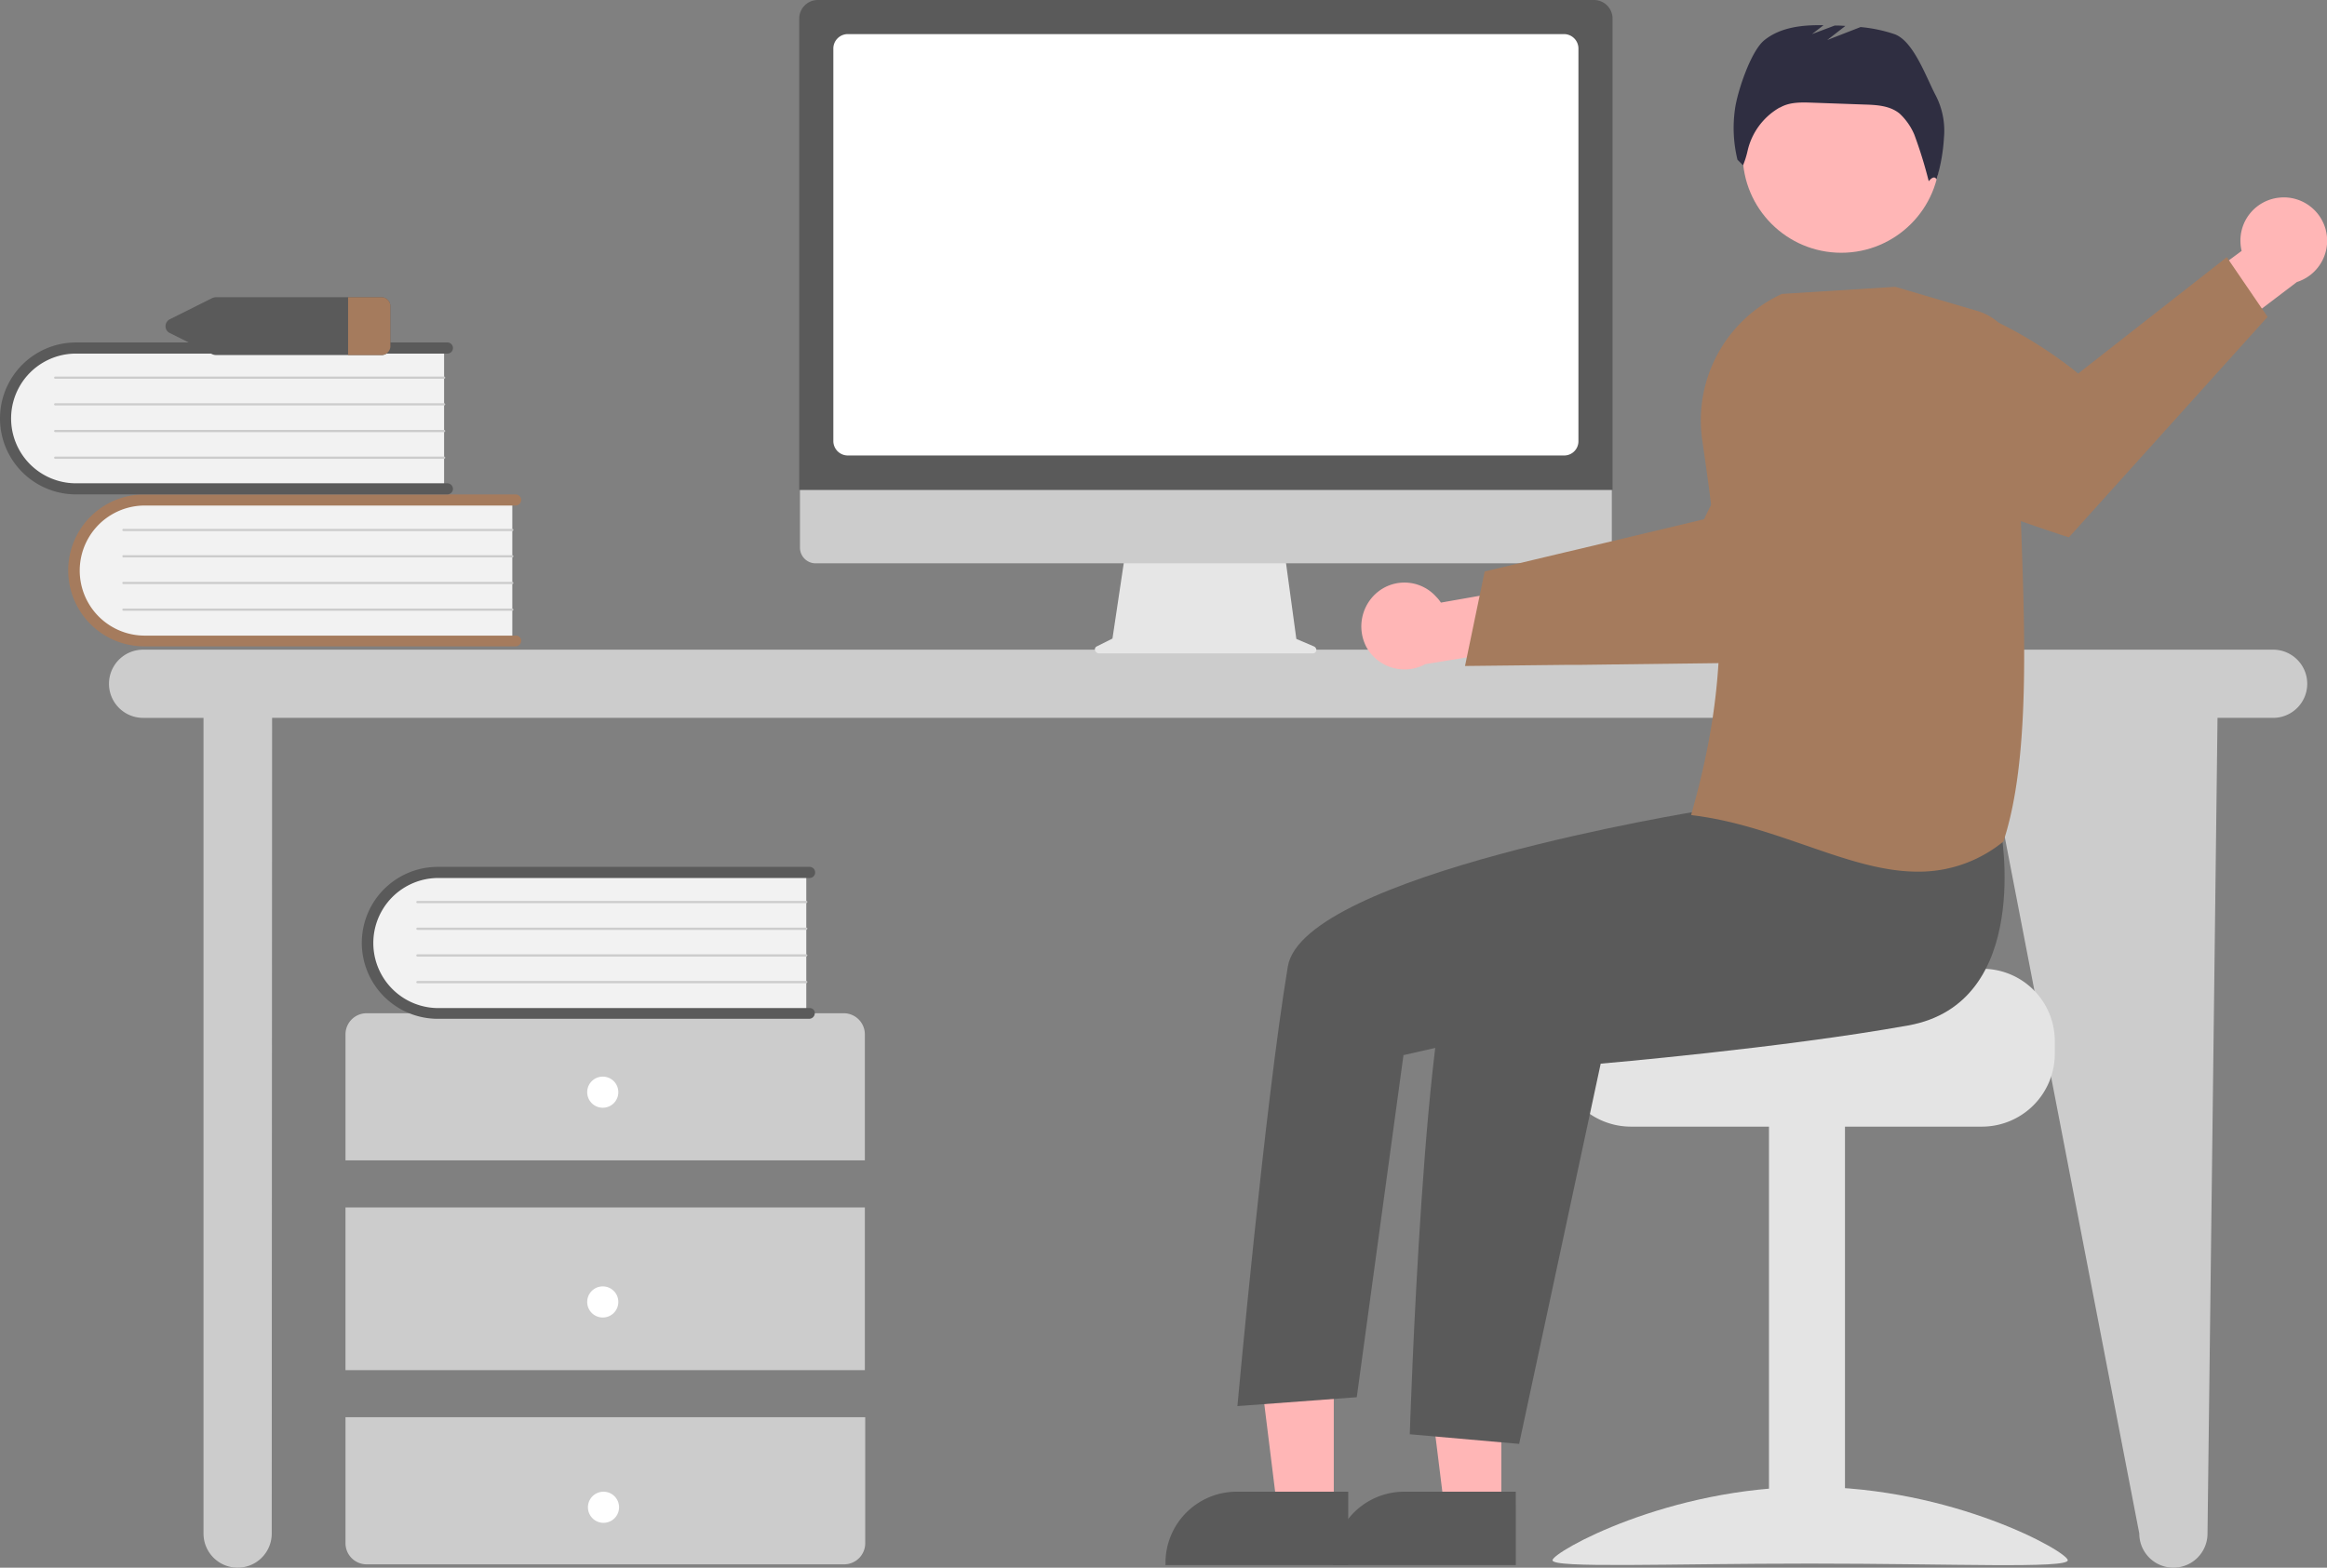 <svg id="undraw_hello_re_3evm" xmlns="http://www.w3.org/2000/svg" width="434.891" height="293.055" viewBox="0 0 434.891 293.055">
  <rect x="0" y="0" width="434.891" height="293.055" fill="#808080" stroke="none"/>
  <path id="Path_479" data-name="Path 479" d="M704.058,175.3H305.974a6.374,6.374,0,1,0,0,12.748h11.293V340.533a6.374,6.374,0,0,0,12.748,0l.069-152.486H649.6l29.444,152.486a6.374,6.374,0,0,0,12.748,0l1.871-152.486h10.392a6.374,6.374,0,1,0,0-12.748Z" transform="translate(-279.232 -53.852)" fill="#ccc"/>
  <path id="Path_480" data-name="Path 480" d="M372.208,134.3v27.019H304.59a13.518,13.518,0,1,1-.97-27.019h68.587Z" transform="translate(-276.463 -41.257)" fill="#f2f2f2"/>
  <path id="Path_481" data-name="Path 481" d="M373.26,160.766a1.065,1.065,0,0,1-1.039,1.039H302.8a14.2,14.2,0,0,1,0-28.4h69.419a1.039,1.039,0,1,1,0,2.078H302.8a12.159,12.159,0,0,0,0,24.317h69.419A.964.964,0,0,1,373.26,160.766Z" transform="translate(-275.852 -40.98)" fill="#a57b5d"/>
  <path id="Path_482" data-name="Path 482" d="M376.083,143.116H303.408a.208.208,0,1,1,0-.416h72.675a.184.184,0,0,1,.208.208A.221.221,0,0,1,376.083,143.116Z" transform="translate(-280.338 -43.837)" fill="#ccc"/>
  <path id="Path_483" data-name="Path 483" d="M376.083,150.216H303.408a.208.208,0,1,1,0-.416h72.675a.208.208,0,0,1,0,.416Z" transform="translate(-280.338 -46.018)" fill="#ccc"/>
  <path id="Path_484" data-name="Path 484" d="M376.083,157.416H303.408a.208.208,0,1,1,0-.416h72.675a.208.208,0,0,1,0,.416Z" transform="translate(-280.338 -48.23)" fill="#ccc"/>
  <path id="Path_485" data-name="Path 485" d="M376.083,164.616H303.408a.208.208,0,1,1,0-.416h72.675a.208.208,0,0,1,0,.416Z" transform="translate(-280.338 -50.442)" fill="#ccc"/>
  <path id="Path_486" data-name="Path 486" d="M353.808,93.2v27.019H286.19a13.518,13.518,0,1,1-.97-27.019h68.587Z" transform="translate(-270.81 -28.631)" fill="#f2f2f2"/>
  <path id="Path_487" data-name="Path 487" d="M354.86,119.766a1.065,1.065,0,0,1-1.039,1.039H284.4a14.2,14.2,0,1,1,0-28.4h69.419a1.039,1.039,0,1,1,0,2.078H284.4a12.124,12.124,0,1,0,0,24.248h69.419A1.066,1.066,0,0,1,354.86,119.766Z" transform="translate(-270.2 -28.385)" fill="#5a5a5a"/>
  <path id="Path_488" data-name="Path 488" d="M357.683,102.016H285.008a.208.208,0,0,1,0-.416h72.675a.208.208,0,0,1,0,.416Z" transform="translate(-274.685 -31.211)" fill="#ccc"/>
  <path id="Path_489" data-name="Path 489" d="M357.683,109.216H285.008a.208.208,0,0,1,0-.416h72.675a.208.208,0,0,1,0,.416Z" transform="translate(-274.685 -33.423)" fill="#ccc"/>
  <path id="Path_490" data-name="Path 490" d="M357.683,116.416H285.008a.208.208,0,0,1,0-.416h72.675a.208.208,0,0,1,0,.416Z" transform="translate(-274.685 -35.635)" fill="#ccc"/>
  <path id="Path_491" data-name="Path 491" d="M357.683,123.616H285.008a.208.208,0,0,1,0-.416h72.675a.208.208,0,0,1,0,.416Z" transform="translate(-274.685 -37.847)" fill="#ccc"/>
  <path id="Path_492" data-name="Path 492" d="M460.462,300.9V277.349a3.947,3.947,0,0,0-3.949-3.949H367.349a3.947,3.947,0,0,0-3.949,3.949V300.9Z" transform="translate(-298.831 -83.988)" fill="#ccc"/>
  <rect id="Rectangle_174" data-name="Rectangle 174" width="97.062" height="30.414" transform="translate(64.569 225.715)" fill="#ccc"/>
  <path id="Path_493" data-name="Path 493" d="M363.4,382.4v23.555a3.947,3.947,0,0,0,3.949,3.949h89.233a3.947,3.947,0,0,0,3.949-3.949V382.4Z" transform="translate(-298.831 -117.472)" fill="#ccc"/>
  <circle id="Ellipse_47" data-name="Ellipse 47" cx="2.91" cy="2.91" r="2.91" transform="translate(109.74 201.259)" fill="#fff"/>
  <circle id="Ellipse_48" data-name="Ellipse 48" cx="2.91" cy="2.91" r="2.91" transform="translate(109.74 240.472)" fill="#fff"/>
  <circle id="Ellipse_49" data-name="Ellipse 49" cx="2.91" cy="2.91" r="2.91" transform="translate(109.878 278.853)" fill="#fff"/>
  <path id="Path_494" data-name="Path 494" d="M451.508,234.7v27.019H383.89a13.518,13.518,0,1,1-.97-27.019h68.587Z" transform="translate(-300.823 -72.099)" fill="#f2f2f2"/>
  <path id="Path_495" data-name="Path 495" d="M452.46,261.266a1.066,1.066,0,0,1-1.039,1.039H382a14.2,14.2,0,1,1,0-28.4h69.488a1.039,1.039,0,1,1,0,2.078H382a12.159,12.159,0,0,0,0,24.317h69.419A.929.929,0,0,1,452.46,261.266Z" transform="translate(-300.182 -71.854)" fill="#5a5a5a"/>
  <path id="Path_496" data-name="Path 496" d="M455.383,243.516H382.708a.208.208,0,0,1,0-.416h72.675a.184.184,0,0,1,.208.208q-.1.208-.208.208Z" transform="translate(-304.698 -74.68)" fill="#ccc"/>
  <path id="Path_497" data-name="Path 497" d="M455.383,250.716H382.708a.208.208,0,0,1,0-.416h72.675a.184.184,0,0,1,.208.208q-.1.208-.208.208Z" transform="translate(-304.698 -76.892)" fill="#ccc"/>
  <path id="Path_498" data-name="Path 498" d="M455.383,257.916H382.708a.208.208,0,0,1,0-.416h72.675a.184.184,0,0,1,.208.208q-.1.208-.208.208Z" transform="translate(-304.698 -79.103)" fill="#ccc"/>
  <path id="Path_499" data-name="Path 499" d="M455.383,265.116H382.708a.208.208,0,0,1,0-.416h72.675a.184.184,0,0,1,.208.208q-.1.208-.208.208Z" transform="translate(-304.698 -81.315)" fill="#ccc"/>
  <path id="Path_500" data-name="Path 500" d="M355.14,80.2H324.31a1.845,1.845,0,0,0-.831.208l-7.759,3.88a1.46,1.46,0,0,0-.762,1.871,1.372,1.372,0,0,0,.762.762l7.759,3.88a1.844,1.844,0,0,0,.831.208h30.83a1.628,1.628,0,0,0,1.732-1.524V81.724A1.678,1.678,0,0,0,355.14,80.2Z" transform="translate(-283.92 -24.637)" fill="#5a5a5a"/>
  <path id="Path_501" data-name="Path 501" d="M372,81.724v7.759a1.678,1.678,0,0,1-1.732,1.524H364.1V80.2h6.166A1.678,1.678,0,0,1,372,81.724Z" transform="translate(-299.046 -24.637)" fill="#a57b5d"/>
  <path id="Path_502" data-name="Path 502" d="M606.463,166.566l-3.256-1.386L600.99,148.9H571.268l-2.425,16.212-2.91,1.455a.611.611,0,0,0-.277.9.8.8,0,0,0,.624.416h39.975a.654.654,0,0,0,.693-.693A.767.767,0,0,0,606.463,166.566Z" transform="translate(-360.934 -45.742)" fill="#e6e6e6"/>
  <path id="Path_503" data-name="Path 503" d="M634.883,141.586H488.91a2.927,2.927,0,0,1-2.91-2.91V118.1H637.724v20.576A2.869,2.869,0,0,1,634.883,141.586Z" transform="translate(-336.493 -36.28)" fill="#ccc"/>
  <path id="Path_504" data-name="Path 504" d="M637.8,91.588h-152V3.464A3.474,3.474,0,0,1,489.264,0H634.337A3.474,3.474,0,0,1,637.8,3.464Z" transform="translate(-336.432)" fill="#5a5a5a"/>
  <path id="Path_505" data-name="Path 505" d="M631.551,87.972H497.7a2.705,2.705,0,0,1-2.7-2.7V11.9a2.705,2.705,0,0,1,2.7-2.7H631.551a2.705,2.705,0,0,1,2.7,2.7V85.27A2.662,2.662,0,0,1,631.551,87.972Z" transform="translate(-339.258 -2.826)" fill="#fff"/>
  <path id="Path_506" data-name="Path 506" d="M640.042,159.345a7.954,7.954,0,0,1,11.362.485,7,7,0,0,1,.9,1.108l18.082-3.187,4.642,10.531L649.4,172.439a8.147,8.147,0,0,1-11.016-3.187A8.3,8.3,0,0,1,640.042,159.345Z" transform="translate(-383.013 -48.288)" fill="#ffb6b6"/>
  <path id="Path_507" data-name="Path 507" d="M665.4,156.046l18.844-.208H686.6l38.381-.485s10.461-9.976,19.537-20.161l-1.247-9.214A37.779,37.779,0,0,0,730.662,102.7c-13.025,8.66-20.576,25.911-20.576,25.911l-23.832,5.681-2.356.554-14.826,3.533Z" transform="translate(-391.604 -31.549)" fill="#a57b5d"/>
  <path id="Path_508" data-name="Path 508" d="M769.757,261.4H734.493c0,1.524-38.52,2.7-38.52,2.7a13.8,13.8,0,0,0-2.286,2.217,13.418,13.418,0,0,0-3.187,8.729v2.217a13.63,13.63,0,0,0,13.648,13.648h65.539a13.631,13.631,0,0,0,13.648-13.648v-2.217A13.528,13.528,0,0,0,769.757,261.4Z" transform="translate(-399.315 -80.301)" fill="#e4e4e4"/>
  <rect id="Rectangle_175" data-name="Rectangle 175" width="14.202" height="82.097" transform="translate(330.605 210.058)" fill="#e4e4e4"/>
  <path id="Path_509" data-name="Path 509" d="M689,414.917c0,1.524,21.546.624,48.15.624s48.15.97,48.15-.624S763.753,401.2,737.15,401.2,689,413.393,689,414.917Z" transform="translate(-398.854 -123.248)" fill="#e4e4e4"/>
  <path id="Path_510" data-name="Path 510" d="M668.257,389.375h-10.6L652.6,348.5h15.657Z" transform="translate(-387.672 -107.058)" fill="#ffb6b6"/>
  <path id="Path_511" data-name="Path 511" d="M663.955,416.217H629.8V415.8a13.305,13.305,0,0,1,13.3-13.3h20.853Z" transform="translate(-380.668 -123.647)" fill="#5a5a5a"/>
  <path id="Path_512" data-name="Path 512" d="M623.088,389.375H612.557L607.5,348.5h15.588Z" transform="translate(-373.818 -107.058)" fill="#ffb6b6"/>
  <path id="Path_513" data-name="Path 513" d="M618.755,416.217H584.6V415.8a13.305,13.305,0,0,1,13.3-13.3h20.853Z" transform="translate(-366.783 -123.647)" fill="#5a5a5a"/>
  <circle id="Ellipse_50" data-name="Ellipse 50" cx="18.429" cy="18.429" r="18.429" transform="translate(325.686 10.392)" fill="#ffb6b6"/>
  <path id="Path_514" data-name="Path 514" d="M760.933,221.05s6.166,32.631-17.32,36.788c-23.486,4.226-57.433,7.136-57.433,7.136l-15.242,71.082-20.438-1.8s2.7-85.561,9.422-92.212S708.9,215.3,708.9,215.3Z" transform="translate(-387.027 -66.14)" fill="#5a5a5a"/>
  <path id="Path_515" data-name="Path 515" d="M700.715,203.9l-10.253,10.323s-74.2,11.916-77.04,29.1c-4.3,25.842-9.422,82.166-9.422,82.166l22.308-1.663,8.729-63.946,35.679-8.106,40.6-22.1Z" transform="translate(-372.742 -62.638)" fill="#5a5a5a"/>
  <path id="Path_516" data-name="Path 516" d="M775.648,19.96c-1.8-3.395-4.157-10.253-7.759-11.5a27.58,27.58,0,0,0-6.3-1.316l-6.235,2.425,3.395-2.633a19.469,19.469,0,0,0-2.009-.069L752.508,8.46,754.656,6.8c-3.949-.069-7.967.346-11.016,2.771-2.563,2.009-5.127,9.769-5.542,13.025a25,25,0,0,0,.485,9.353l1.039,1.039a16.642,16.642,0,0,0,.831-2.633,12.527,12.527,0,0,1,6.027-8.175h.069c1.8-1.039,3.949-.97,6.027-.9l9.7.346c2.356.069,4.85.208,6.651,1.732a11.537,11.537,0,0,1,2.7,3.88,82.742,82.742,0,0,1,2.7,8.729s.97-1.316,1.455-.346a33.2,33.2,0,0,0,1.386-7.759A14.343,14.343,0,0,0,775.648,19.96Z" transform="translate(-413.866 -2.086)" fill="#2f2e41"/>
  <path id="Path_517" data-name="Path 517" d="M875.6,53.29a8.064,8.064,0,0,0-7.482,8.591,8.312,8.312,0,0,0,.208,1.386L853.5,74.213l4.434,10.6,20.715-15.727a8.1,8.1,0,0,0-3.048-15.8Z" transform="translate(-449.388 -16.364)" fill="#ffb6b6"/>
  <path id="Path_518" data-name="Path 518" d="M847.936,80.554,810.8,121.776s-17.736-5.681-31.453-11.847l-6.166-18.914a37.814,37.814,0,0,1-1.8-13.648c19.052-5.057,41.152,13.787,41.152,13.787L840.315,69.4Z" transform="translate(-424.149 -21.32)" fill="#a57b5d"/>
  <path id="Path_519" data-name="Path 519" d="M747.6,181.736c-6.651-2.286-13.44-4.642-20.853-5.542l-.346-.069.069-.277c7.621-26.811,5.75-43.993,2.009-69.765a25.993,25.993,0,0,1,14.9-27.366h.069L764.5,77.4h.069l15.311,4.5a10.559,10.559,0,0,1,7.552,10.253c-.139,8.452.208,17.944.554,27.989.831,22.516,1.732,45.725-3.187,60.828v.069l-.069.069a24.917,24.917,0,0,1-16,5.612C761.871,186.724,754.8,184.23,747.6,181.736Z" transform="translate(-410.344 -23.777)" fill="#a57b5d"/>
</svg>
